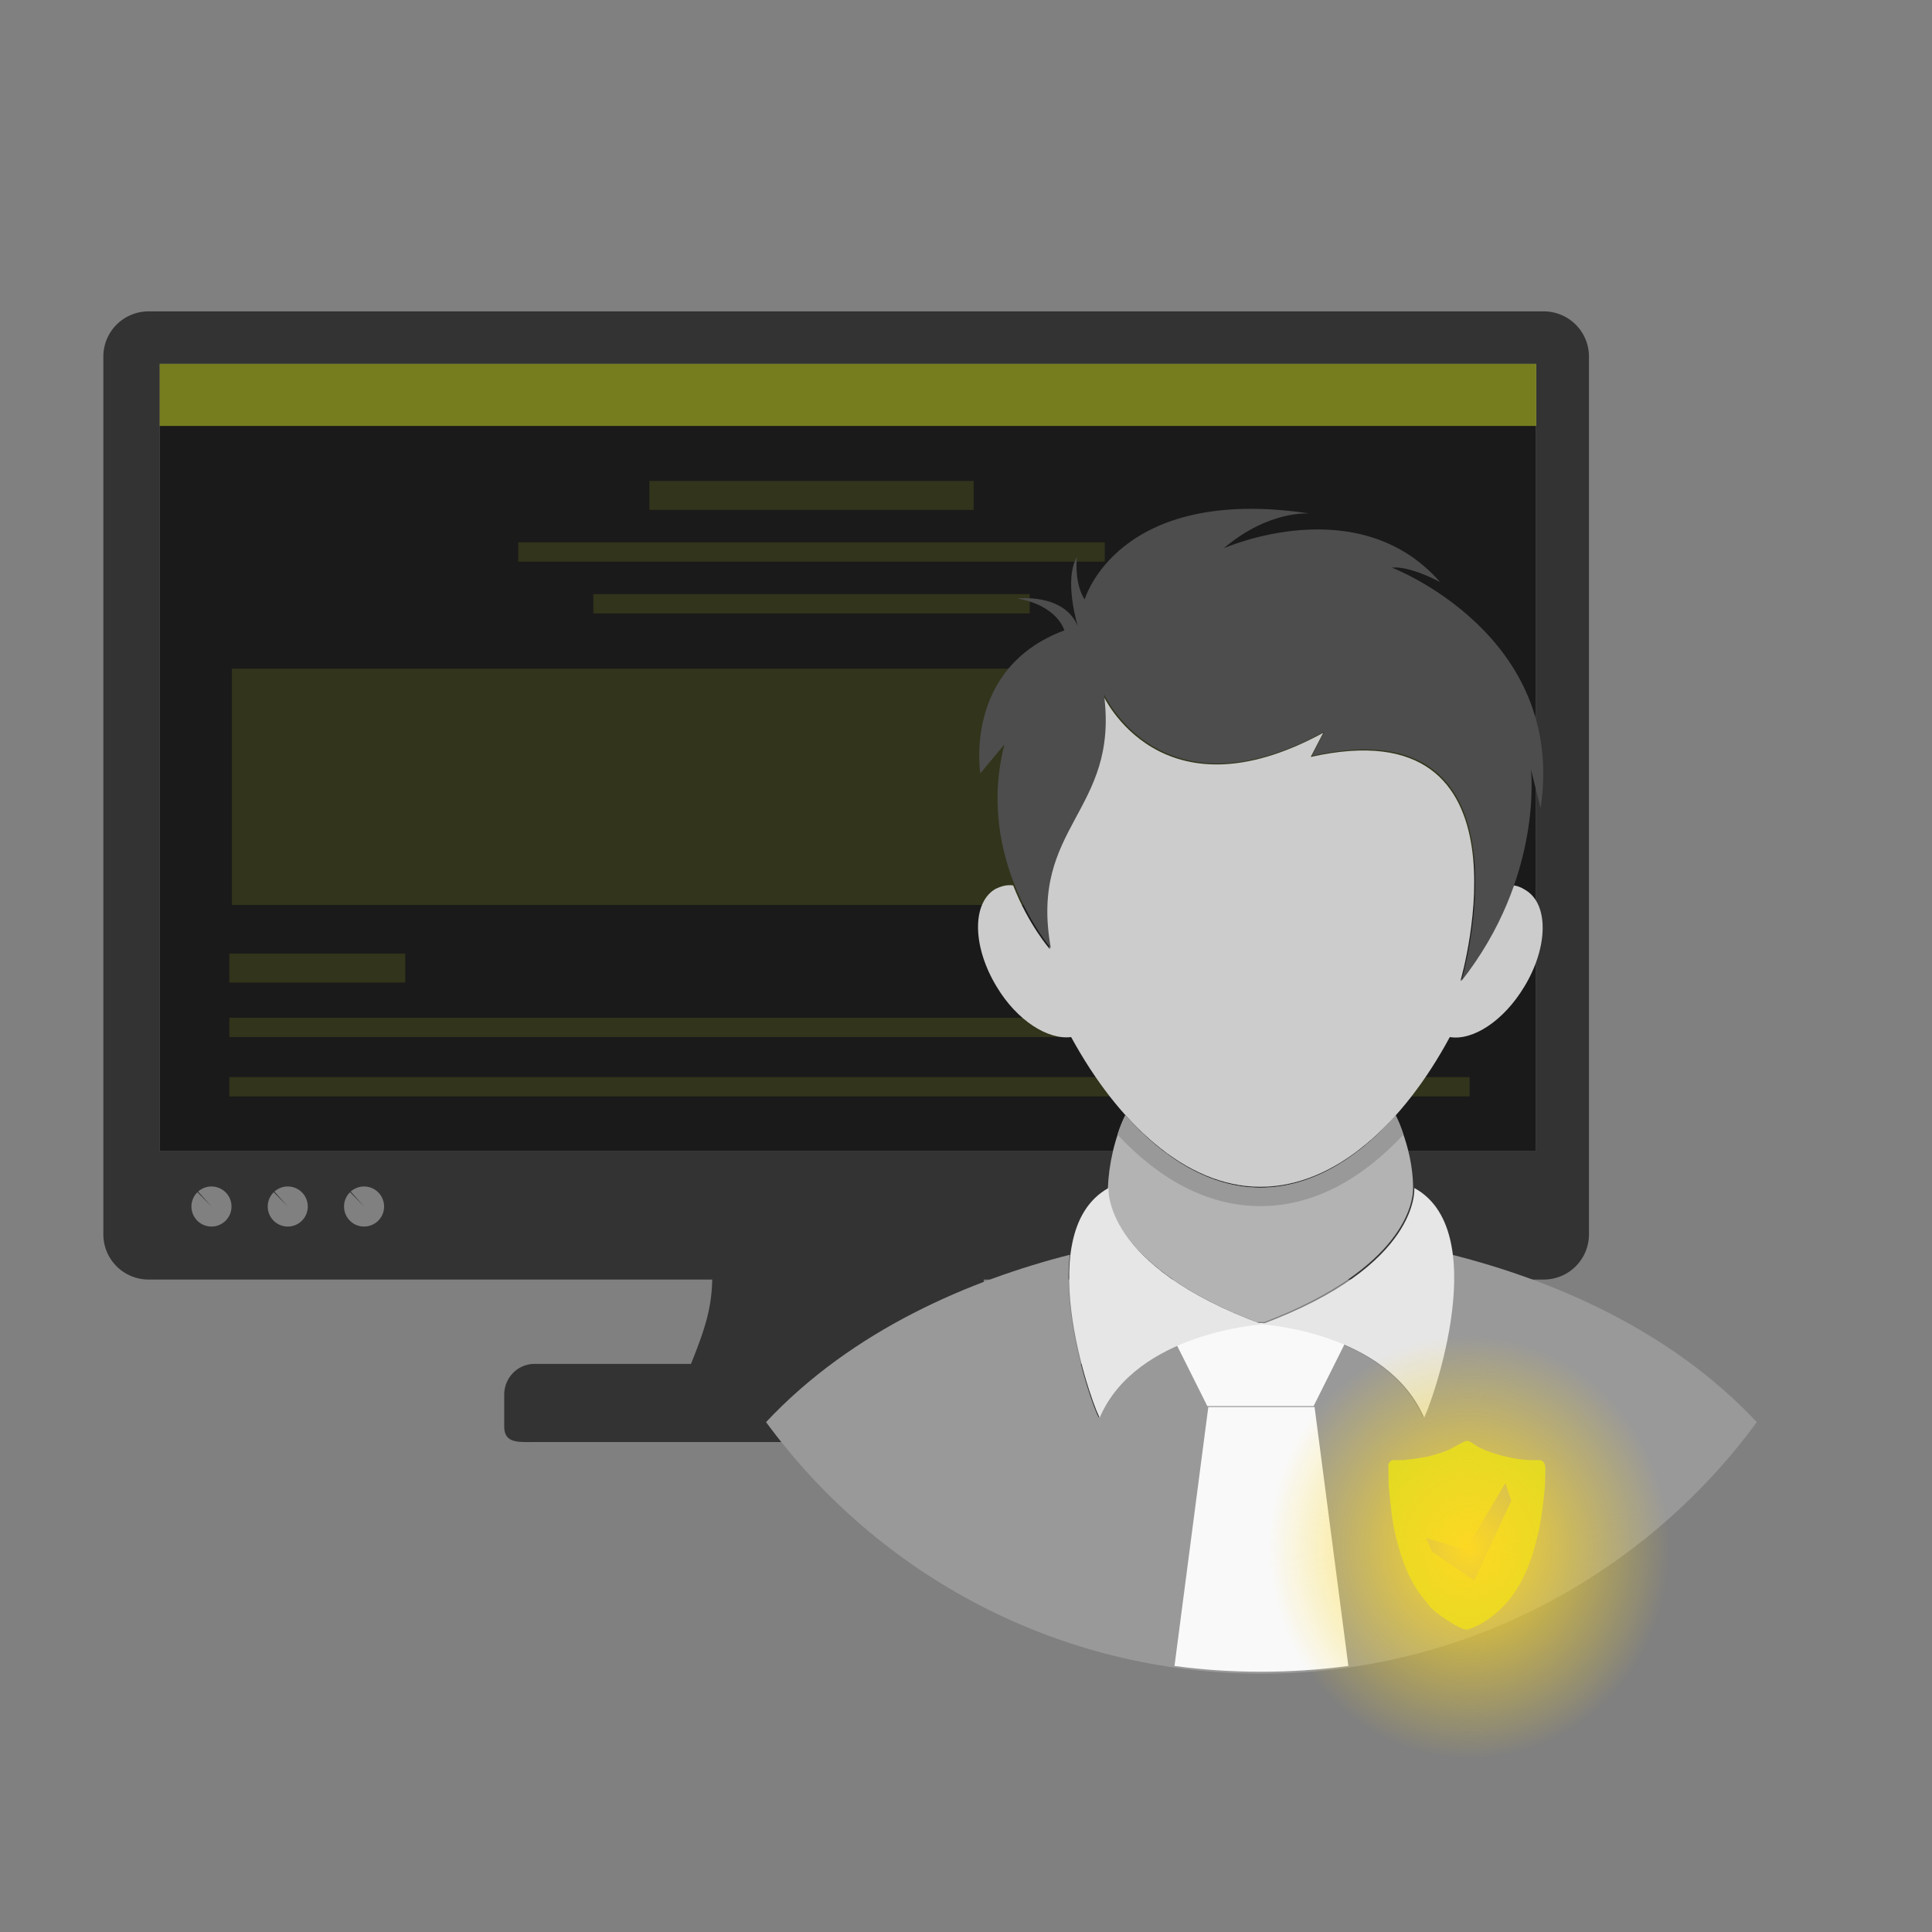 <?xml version='1.0' encoding='UTF-8' standalone='no'?>
<!DOCTYPE svg PUBLIC '-//W3C//DTD SVG 1.1//EN' 'http://www.w3.org/Graphics/SVG/1.1/DTD/svg11.dtd'>
<!-- Animated using aniGen version 0.8.1 Quality of Life - http://anigen.org -->
<svg xmlns:dc="http://purl.org/dc/elements/1.1/" xmlns:cc="http://creativecommons.org/ns#" xmlns:rdf="http://www.w3.org/1999/02/22-rdf-syntax-ns#" xmlns:svg="http://www.w3.org/2000/svg" xmlns="http://www.w3.org/2000/svg" xmlns:xlink="http://www.w3.org/1999/xlink" xmlns:sodipodi="http://sodipodi.sourceforge.net/DTD/sodipodi-0.dtd" xmlns:inkscape="http://www.inkscape.org/namespaces/inkscape" width="800mm" height="800mm" viewBox="0 0 211.667 211.667" version="1.1" id="svg3127" sodipodi:docname="security.svg" inkscape:version="0.92.4 (5da689c313, 2019-01-14)" preserveAspectRatio="xMidYMid" xmlns:anigen="http://www.anigen.org/namespace" anigen:version="0.8.1">
  <rect x="0" y="0" width="211.667" height="211.667" fill="#808080" stroke="none"/>
  <defs id="defs3121">
    <linearGradient inkscape:collect="always" id="linearGradient16712">
      <stop style="stop-color:#fdd823;stop-opacity:1;" offset="0" id="stop16708"></stop>
      <stop style="stop-color:#fdd823;stop-opacity:0;" offset="1" id="stop16710"></stop>
    </linearGradient>
    <radialGradient inkscape:collect="always" xlink:href="#linearGradient16712" id="radialGradient16716" cx="161.056" cy="254.818" fx="161.056" fy="254.818" r="23.084" gradientTransform="matrix(0.951,-0.036,0.038,1.005,-1.869,4.578)" gradientUnits="userSpaceOnUse"></radialGradient>
  </defs>
  <sodipodi:namedview id="base" pagecolor="#ffffff" bordercolor="#666666" borderopacity="1.0" inkscape:pageopacity="0.0" inkscape:pageshadow="2" inkscape:zoom="4.000000000000001" inkscape:cx="207.40642712474613" inkscape:cy="-123.81232609406729" inkscape:document-units="mm" inkscape:current-layer="layer1" showgrid="false" units="px" inkscape:window-width="2100" inkscape:window-height="1234" inkscape:window-x="2391" inkscape:window-y="-9" inkscape:window-maximized="1"></sodipodi:namedview>
  <g inkscape:label="Layer 1" inkscape:groupmode="layer" id="layer1" transform="translate(0,-85.333)">
    <path style="opacity:1;fill:#333333;fill-opacity:1;stroke:#cddc23;stroke-width:0;stroke-linecap:round;stroke-linejoin:round;stroke-miterlimit:4;stroke-dasharray:none;stroke-dashoffset:0;stroke-opacity:1;paint-order:stroke markers fill" d="m 16.286,119.447 c -2.75,0 -4.964,2.214 -4.964,4.964 v 96.143 c 0,2.75 2.214,4.964 4.964,4.964 h 61.743 c -0.063,3.196 -0.823,5.496 -2.326,9.241 h -17.138 c -1.841,0 -3.324,1.509 -3.324,3.383 v 3.456 c 0,1.874 1.482,1.724 3.324,1.724 h 68.278 c 1.841,0 3.224,0.215 3.259,-1.658 l 0.065,-3.522 c 0.035,-1.874 -1.482,-3.383 -3.324,-3.383 h -17.138 c -1.291,-3.103 -1.86,-6.138 -1.934,-9.241 h 61.35 c 2.75,0 4.964,-2.214 4.964,-4.964 V 124.411 c 0,-2.75 -2.214,-4.964 -4.964,-4.964 z m 1.207,5.748 H 168.262 v 86.215 H 17.493 Z m 5.613,90.129 a 2.195,2.195 0 0 1 4.2e-4,0 2.195,2.195 0 0 1 1.682,0.714 2.195,2.195 0 0 1 -0.122,3.082 2.195,2.195 0 0 1 -3.084,-0.085 2.195,2.195 0 0 1 0.049,-3.085 l 1.536,1.567 -1.46,-1.638 a 2.195,2.195 0 0 1 1.399,-0.556 z m 8.36,0 a 2.195,2.195 0 0 1 1.682,0.714 2.195,2.195 0 0 1 -0.122,3.082 2.195,2.195 0 0 1 -3.084,-0.085 2.195,2.195 0 0 1 0.048,-3.085 l 1.537,1.567 -1.46,-1.638 a 2.195,2.195 0 0 1 1.399,-0.556 z m 8.359,0 a 2.195,2.195 0 0 1 4.3e-4,0 2.195,2.195 0 0 1 1.682,0.714 2.195,2.195 0 0 1 -0.122,3.082 2.195,2.195 0 0 1 -3.084,-0.085 2.195,2.195 0 0 1 0.049,-3.085 l 1.536,1.567 -1.46,-1.638 a 2.195,2.195 0 0 1 1.399,-0.556 z" id="rect3683" inkscape:connector-curvature="0"></path>
    <rect style="opacity:1;fill:#1a1a1a;fill-opacity:1;stroke:#ffffff;stroke-width:0;stroke-linecap:round;stroke-linejoin:round;stroke-miterlimit:4;stroke-dasharray:none;stroke-dashoffset:0;stroke-opacity:1;paint-order:stroke markers fill" id="rect8015" width="150.769" height="86.215" x="17.493" y="125.195"></rect>
    <rect style="opacity:0.51;fill:#cddc23;fill-opacity:1;stroke:#ffffff;stroke-width:0;stroke-linecap:round;stroke-linejoin:round;stroke-miterlimit:4;stroke-dasharray:none;stroke-dashoffset:0;stroke-opacity:1;paint-order:stroke markers fill" id="rect14783" width="150.812" height="6.804" x="17.493" y="125.195" ry="0"></rect>
    <rect style="opacity:0.135;fill:#cddc23;fill-opacity:1;stroke:#ffffff;stroke-width:0;stroke-linecap:round;stroke-linejoin:round;stroke-miterlimit:4;stroke-dasharray:none;stroke-dashoffset:0;stroke-opacity:1;paint-order:stroke markers fill" id="rect14783-0" width="35.53" height="3.175" x="71.144" y="138.024" ry="0"></rect>
    <rect style="opacity:0.135;fill:#cddc23;fill-opacity:1;stroke:#ffffff;stroke-width:0;stroke-linecap:round;stroke-linejoin:round;stroke-miterlimit:4;stroke-dasharray:none;stroke-dashoffset:0;stroke-opacity:1;paint-order:stroke markers fill" id="rect14783-0-6" width="64.256" height="2.117" x="56.781" y="144.752" ry="0"></rect>
    <rect style="opacity:0.135;fill:#cddc23;fill-opacity:1;stroke:#ffffff;stroke-width:0;stroke-linecap:round;stroke-linejoin:round;stroke-miterlimit:4;stroke-dasharray:none;stroke-dashoffset:0;stroke-opacity:1;paint-order:stroke markers fill" id="rect14783-0-5" width="47.814" height="2.117" x="65.002" y="150.421" ry="0"></rect>
    <rect style="opacity:0.135;fill:#cddc23;fill-opacity:1;stroke:#ffffff;stroke-width:0;stroke-linecap:round;stroke-linejoin:round;stroke-miterlimit:4;stroke-dasharray:none;stroke-dashoffset:0;stroke-opacity:1;paint-order:stroke markers fill" id="rect14783-0-5-5" width="136.071" height="25.891" x="25.409" y="158.586" ry="0"></rect>
    <rect style="opacity:0.135;fill:#cddc23;fill-opacity:1;stroke:#ffffff;stroke-width:0;stroke-linecap:round;stroke-linejoin:round;stroke-miterlimit:4;stroke-dasharray:none;stroke-dashoffset:0;stroke-opacity:1;paint-order:stroke markers fill" id="rect14783-0-8" width="19.277" height="3.175" x="25.125" y="189.806" ry="0"></rect>
    <rect ry="0" y="196.837" x="25.125" height="2.117" width="92.226" id="rect14860" style="opacity:0.135;fill:#cddc23;fill-opacity:1;stroke:#ffffff;stroke-width:0;stroke-linecap:round;stroke-linejoin:round;stroke-miterlimit:4;stroke-dasharray:none;stroke-dashoffset:0;stroke-opacity:1;paint-order:stroke markers fill"></rect>
    <rect ry="0" y="203.338" x="25.125" height="2.117" width="135.882" id="rect14860-5" style="opacity:0.135;fill:#cddc23;fill-opacity:1;stroke:#ffffff;stroke-width:0;stroke-linecap:round;stroke-linejoin:round;stroke-miterlimit:4;stroke-dasharray:none;stroke-dashoffset:0;stroke-opacity:1;paint-order:stroke markers fill"></rect>
    <g transform="matrix(0.265,0,0,0.265,70.996,134.078)" id="g8" style="fill:#999999">
      <path style="fill:#999999" d="m 255.2,363.2 c -0.4,0 -0.8,0.4 -1.6,0.4 -0.4,0 -0.8,-0.4 -1.6,-0.4 z" id="path4" inkscape:connector-curvature="0"></path>
      <path style="fill:#999999" d="m 458.4,404 c -46,62.8 -120.8,104 -204.8,104 -84,0 -158.4,-40.8 -204.8,-104 36,-38.4 84.8,-58.8 125.6,-69.2 -3.6,29.2 11.6,68.4 12,67.2 15.2,-35.2 66.8,-38.4 66.8,-38.4 0,0 51.6,2.8 67.2,38.4 0.4,0.8 15.6,-38 12,-67.2 41.2,10.4 90,30.8 126,69.2 z" id="path6" inkscape:connector-curvature="0"></path>
    </g>
    <path inkscape:connector-curvature="0" style="fill:#b3b3b3;stroke-width:0.265" d="m 154.816,215.569 v 0 c 0,1.376 -0.847,8.678 -16.298,14.605 h -0.847 c -15.452,-5.927 -16.298,-13.229 -16.298,-14.605 v 0 c 0.106,-2.752 0.741,-5.503 1.905,-8.043 4.233,4.763 9.313,7.938 14.817,7.938 5.397,0 10.583,-3.069 14.817,-7.938 1.164,2.54 1.905,5.292 1.905,8.043 z" id="path10"></path>
    <path inkscape:connector-curvature="0" style="fill:#f9f9f9;stroke-width:0.265" d="m 147.302,232.609 -3.387,6.773 h -11.642 l -3.387,-6.773 c 4.657,-2.011 9.207,-2.328 9.207,-2.328 0,0 4.657,0.318 9.207,2.328 z" id="path12"></path>
    <path inkscape:connector-curvature="0" style="fill:#f9f9f9;stroke-width:0.265" d="m 128.676,267.851 c 3.069,0.423 6.244,0.635 9.525,0.635 3.175,0 6.35,-0.212 9.525,-0.635 l -3.704,-28.363 h -11.642 z" id="path14"></path>
    <g transform="matrix(0.265,0,0,0.265,70.996,134.078)" id="g20" style="fill:#e6e6e6">
      <path style="fill:#e6e6e6" d="m 316.8,307.2 c 0,0 2.8,32 -63.2,56.4 0,0 51.6,2.8 67.2,38.4 0.4,1.6 30.4,-76 -4,-94.8 z" id="path16" inkscape:connector-curvature="0"></path>
      <path style="fill:#e6e6e6" d="m 190.4,307.2 c -34,18.8 -4.4,96 -3.6,94.8 C 202,366.8 254,363.6 254,363.6 187.6,339.2 190.4,307.2 190.4,307.2 Z" id="path18" inkscape:connector-curvature="0"></path>
    </g>
    <path inkscape:connector-curvature="0" style="fill:#999999;stroke-width:0.265" d="m 153.758,209.643 c -4.445,4.763 -9.737,7.832 -15.663,7.832 -5.927,0 -11.218,-3.069 -15.663,-7.832 0.212,-0.741 0.529,-1.482 0.847,-2.117 4.233,4.763 9.313,7.938 14.817,7.938 5.503,0 10.583,-3.069 14.817,-7.938 0.318,0.635 0.635,1.376 0.847,2.117 z" id="path22"></path>
    <path inkscape:connector-curvature="0" style="fill:#cccccc;stroke-width:0.265" d="m 166.987,193.45 c -2.223,3.704 -5.609,5.927 -8.149,5.503 -5.08,9.419 -12.488,16.404 -20.743,16.404 -8.255,0 -15.663,-7.091 -20.743,-16.404 -2.54,0.318 -5.927,-1.799 -8.149,-5.503 -2.646,-4.339 -2.752,-9.102 -0.212,-10.689 0.635,-0.318 1.27,-0.529 2.011,-0.423 1.693,4.339 4.022,6.985 4.022,6.985 -2.434,-13.441 7.514,-14.922 5.821,-27.834 0,0 6.244,13.864 24.13,4.128 l -1.376,2.646 c 24.977,-5.609 16.616,23.812 16.404,24.553 2.857,-3.598 4.657,-7.197 5.715,-10.477 0.423,0 0.953,0.212 1.27,0.423 2.752,1.482 2.646,6.35 0,10.689 z" id="path24"></path>
    <path inkscape:connector-curvature="0" style="fill:#4d4d4d;stroke-width:0.265" d="m 152.488,147.519 c 2.011,-0.212 5.292,1.587 5.292,1.587 -8.996,-10.266 -23.707,-3.704 -23.707,-3.704 4.974,-4.233 9.419,-3.81 9.419,-3.81 -21.061,-3.175 -24.659,9.419 -24.659,9.419 -0.953,-1.482 -0.953,-3.598 -0.847,-4.657 -1.482,2.54 0.106,7.62 0.106,7.62 -1.482,-3.704 -6.668,-3.069 -6.668,-3.069 4.445,0.741 5.186,3.493 5.186,3.493 -11.113,4.128 -9.207,15.663 -9.207,15.663 l 2.646,-3.175 c -3.281,12.594 5.08,22.331 5.08,22.331 -2.434,-13.441 7.514,-14.922 5.821,-27.834 0,0 6.244,13.864 24.13,4.128 l -1.376,2.646 c 25.294,-5.715 16.404,24.659 16.404,24.659 8.996,-11.43 7.62,-23.177 7.62,-23.177 l 1.058,4.233 c 2.857,-19.05 -16.298,-26.352 -16.298,-26.352 z" id="path26"></path>
    <g transform="matrix(0.021,0,0,0.021,150.154,242.975)" id="g15385" style="fill:#fdd835;fill-opacity:1"></g>
    <path id="rect16669" style="opacity:1;fill:#cddc23;fill-opacity:1;stroke:#ffffff;stroke-width:0;stroke-linecap:round;stroke-linejoin:round;stroke-miterlimit:4;stroke-dasharray:none;stroke-dashoffset:0;stroke-opacity:1;paint-order:stroke markers fill" d="m 156.224,253.828 4.373,1.284 4.332,-7.301 0.64,1.946 -4.05,8.725 -4.625,-3.156 z m 12.532,-8.527 h -1.078 c -1.688,0 -4.759,-0.794 -5.979,-1.606 -0.306,-0.184 -0.65,-0.509 -1.017,-0.509 -0.224,0 -1.688,0.874 -2.013,1.017 -0.57,0.224 -1.119,0.407 -1.627,0.549 -0.325,0.082 -0.65,0.184 -0.977,0.224 -0.753,0.141 -1.545,0.245 -2.338,0.325 h -1.119 c -0.285,0 -0.509,0.407 -0.509,0.549 l 0.042,2.36 c 0.203,1.75 0.325,3.6 0.753,5.348 0.469,1.891 1.078,3.926 2.237,5.755 0.365,0.65 0.935,1.241 1.403,1.891 0.426,0.652 3.313,2.666 4.147,2.666 0.325,0 1.363,-0.549 1.484,-0.589 4.394,-2.482 5.696,-7.017 6.448,-10.373 0.325,-1.526 0.509,-3.273 0.65,-4.759 l 0.04,-1.606 c 0.023,-0.306 0.063,-1.097 -0.547,-1.241 z" inkscape:connector-curvature="0"></path>
    <ellipse style="opacity:1;fill:url(#radialGradient16716);fill-opacity:1;stroke:#ffffff;stroke-width:0;stroke-linecap:round;stroke-linejoin:round;stroke-miterlimit:4;stroke-dasharray:none;stroke-dashoffset:0;stroke-opacity:1;paint-order:stroke markers fill" id="path16706" cx="161.056" cy="254.818" rx="23.084" ry="23.084"><animate attributeType="auto" attributeName="rx" values="0;50;0" calcMode="spline" keyTimes="0;0.5;1" keySplines=".25 0 .75 1;.25 0 .75 1" dur="5s" begin="0s" repeatCount="indefinite" additive="replace" accumulate="none" fill="freeze" id="animate5362"></animate><animate attributeType="auto" attributeName="ry" values="0;50;0" calcMode="spline" keyTimes="0;0.5;1" keySplines=".25 0 .75 1;.25 0 .75 1" dur="5s" begin="0s" repeatCount="indefinite" additive="replace" accumulate="none" fill="freeze" id="animate8491"></animate></ellipse>
  </g>
</svg>